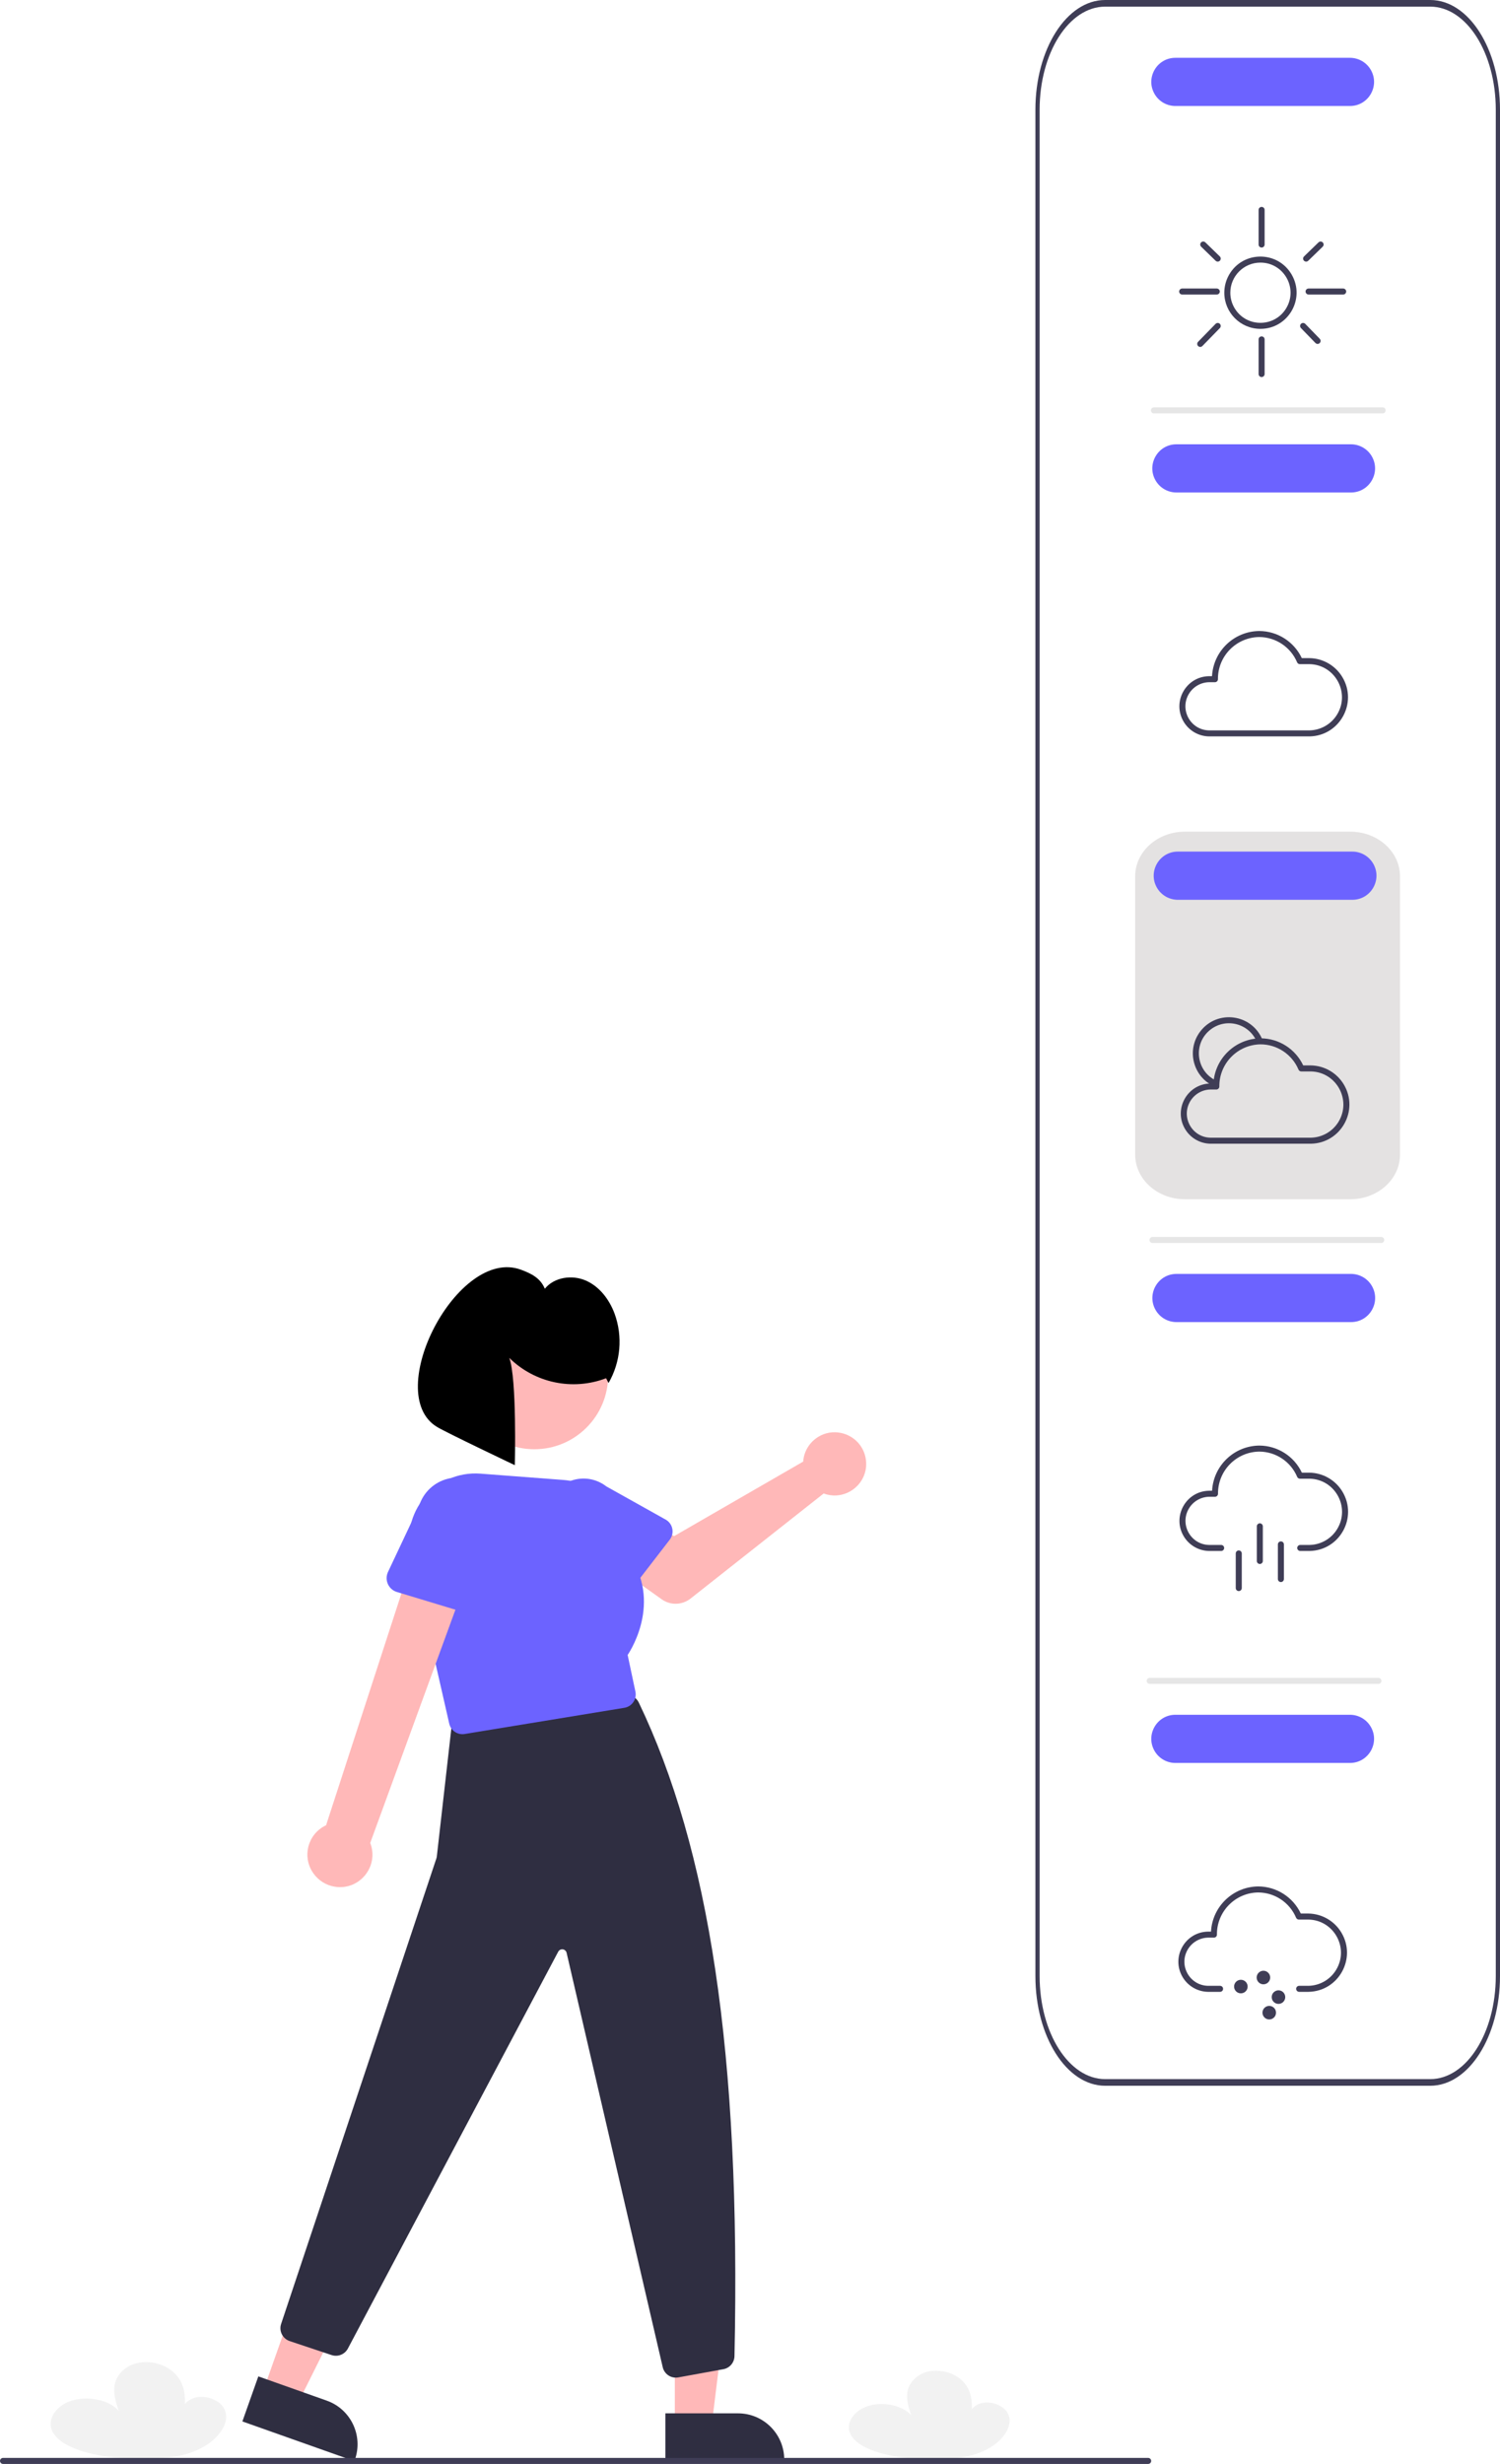 <?xml version="1.0" encoding="utf-8"?>
<svg viewBox="18.321 45.17 226.309 371.501" xmlns="http://www.w3.org/2000/svg">
  <path d="M 35.509 401.396 C 31.712 401.553 28.252 403.086 26.686 405.461 C 26.613 405.572 26.544 405.684 26.479 405.799 C 25.908 406.81 25.73 407.974 26.354 408.97 C 26.979 409.967 28.54 410.724 30.107 410.567 C 31.675 410.41 32.899 409.16 32.25 408.17 C 32.105 410.17 31.986 412.271 33.599 414.012 C 34.486 414.922 35.644 415.52 36.899 415.718 C 40.148 416.289 42.305 414.452 42.737 412.597 C 43.056 411.228 42.616 409.835 42.177 408.482 C 43.529 410.08 46.742 410.79 49.203 410.036 C 51.664 409.281 53.03 407.166 52.189 405.412 C 51.198 403.346 47.896 402.278 44.829 401.713 C 42.296 401.247 38.498 401.272 35.509 401.396 Z" fill="#f2f2f2" style="transform-origin: 39.2px 408.571px;" transform="matrix(-1, 0, 0, -1, 0, 0)"/>
  <path d="M 155.14 402.684 C 151.662 402.828 148.494 404.232 147.061 406.406 C 146.994 406.508 146.93 406.611 146.871 406.716 C 146.348 407.642 146.184 408.707 146.756 409.62 C 147.329 410.533 148.758 411.226 150.193 411.082 C 151.628 410.939 152.749 409.794 152.155 408.887 C 152.023 410.719 151.914 412.643 153.39 414.237 C 154.203 415.07 155.263 415.617 156.413 415.799 C 159.388 416.322 161.363 414.64 161.759 412.941 C 162.051 411.687 161.647 410.412 161.246 409.173 C 162.483 410.636 165.426 411.287 167.679 410.596 C 169.933 409.905 171.184 407.968 170.414 406.362 C 169.506 404.47 166.482 403.492 163.674 402.975 C 161.355 402.548 157.876 402.57 155.14 402.684 Z" fill="#f2f2f2" style="transform-origin: 158.519px 409.255px;" transform="matrix(-1, 0, 0, -1, 0, 0)"/>
  <path d="M 222.052 170.566 L 197.078 170.566 C 192.942 170.57 189.59 173.578 189.586 177.29 L 189.586 219.263 C 189.59 222.975 192.942 225.982 197.078 225.987 L 222.052 225.987 C 226.187 225.982 229.539 222.975 229.544 219.263 L 229.544 177.29 C 229.539 173.578 226.187 170.57 222.052 170.566 Z" style="fill: rgb(228, 226, 226); transform-origin: 209.565px 198.276px;" transform="matrix(-1, 0, 0, -1, 0, 0)"/>
  <polygon points="128.336 389.412 122.777 389.412 120.132 410.856 128.337 410.856 128.336 389.412" fill="#ffb8b8" style="transform-origin: 124.235px 400.134px;" transform="matrix(-1, 0, 0, -1, 0, 0)"/>
  <path d="M 136.641 409.041 L 118.714 409.042 L 118.714 409.269 C 118.714 413.122 121.838 416.246 125.692 416.246 L 136.641 416.246 L 136.641 409.041 Z" fill="#2f2e41" style="transform-origin: 127.677px 412.643px;" transform="matrix(-1, 0, 0, -1, 0, 0)"/>
  <polygon points="72.919 387.297 67.678 385.441 58.026 404.771 65.761 407.51 72.919 387.297" fill="#ffb8b8" style="transform-origin: 65.472px 396.476px;" transform="matrix(-1, 0, 0, -1, 0, -0)"/>
  <path d="M 72.266 409.455 L 55.368 403.47 L 55.292 403.684 C 54.006 407.317 55.907 411.304 59.54 412.591 L 69.861 416.246 L 72.266 409.455 Z" fill="#2f2e41" style="transform-origin: 63.578px 409.858px;" transform="matrix(-1, 0, 0, -1, -0, 0)"/>
  <path d="M 69.601 300.715 C 69.476 300.715 69.352 300.726 69.229 300.749 L 62.43 301.985 C 61.477 302.161 60.777 302.981 60.754 303.951 C 59.765 349.714 64.624 380.466 75.194 402.508 C 75.58 403.309 76.442 403.765 77.321 403.634 L 101.769 400.104 C 102.687 399.971 103.399 399.236 103.505 398.314 L 105.661 379.312 C 105.672 379.209 105.694 379.108 105.725 379.01 L 129.165 308.78 C 129.497 307.717 128.92 306.583 127.865 306.227 L 121.531 304.115 C 120.568 303.799 119.518 304.233 119.06 305.139 L 87.354 364.924 C 87.119 365.392 86.466 365.431 86.178 364.994 C 86.132 364.924 86.099 364.847 86.081 364.765 L 71.587 302.319 C 71.385 301.383 70.558 300.715 69.601 300.715 Z" fill="#2f2e41" style="transform-origin: 94.944px 352.186px;" transform="matrix(-1, 0, 0, -1, 0, -0)"/>
  <path d="M 119.634 283.3 C 119.69 283.055 119.726 282.806 119.743 282.556 L 139.223 271.318 L 143.958 274.043 L 149.006 267.435 L 141.092 261.795 C 139.779 260.859 138.006 260.902 136.74 261.901 L 116.652 277.748 C 113.216 276.476 109.691 279.401 110.307 283.013 C 110.924 286.625 115.219 288.216 118.039 285.876 C 118.837 285.214 119.397 284.309 119.634 283.3 Z" fill="#ffb8b8" style="transform-origin: 129.621px 274.049px;" transform="matrix(-1, 0, 0, -1, 0, 0)"/>
  <path d="M 100.722 278.71 C 100.84 279.291 101.206 279.792 101.724 280.082 L 110.664 285.08 C 114.117 287.746 119.161 285.674 119.743 281.35 C 120.012 279.355 119.202 277.366 117.614 276.127 L 110.487 268.725 C 109.622 267.828 108.162 267.908 107.401 268.895 L 101.105 277.054 C 100.742 277.524 100.602 278.128 100.722 278.71 Z" fill="#6c63ff" style="transform-origin: 110.237px 277.184px;" transform="matrix(-1, 0, 0, -1, 0, 0)"/>
  <circle cx="-98.935" cy="252.541" r="11.138" fill="#ffb8b8" style="" transform="matrix(-1, 0, 0, 1, 0, -1.7763568394002505e-15)"/>
  <path d="M 107.413 267.331 C 107.303 267.331 107.192 267.339 107.083 267.357 L 82.979 271.309 C 81.83 271.497 81.072 272.607 81.313 273.746 L 82.486 279.275 C 81.885 280.17 76.998 287.957 82.951 295.271 C 82.713 300.674 86.822 305.283 92.217 305.665 L 104.674 306.612 C 111.588 307.136 116.938 300.657 115.113 293.966 L 109.403 268.918 C 109.19 267.99 108.365 267.332 107.413 267.331 Z" fill="#6c63ff" style="transform-origin: 97.751px 286.986px;" transform="matrix(-1, 0, 0, -1, 0, 0)"/>
  <path d="M 88.311 280.293 C 90.052 282.776 89.125 286.23 86.375 287.508 L 72.651 329.703 L 64.697 325.929 L 79.714 284.844 C 78.355 281.327 81.313 277.658 85.038 278.24 C 86.365 278.447 87.548 279.189 88.311 280.293 Z" fill="#ffb8b8" style="transform-origin: 76.946px 303.941px;" transform="matrix(-1, 0, 0, -1, 0, 0)"/>
  <path d="M 91.865 271.23 L 81.305 268.039 C 80.028 267.654 78.706 268.492 78.512 269.812 L 76.909 280.693 C 75.582 285.17 79.6 289.405 84.141 288.316 C 86.238 287.812 87.911 286.233 88.534 284.168 L 93.21 274.252 C 93.778 273.046 93.143 271.615 91.865 271.23 Z" fill="#6c63ff" style="transform-origin: 85.035px 278.217px;" transform="matrix(-1, 0, 0, -1, 0, -0)"/>
  <path d="M 83.399 249.344 C 88.449 247.42 94.157 248.619 98.006 252.412 C 96.838 249.326 97.165 236.234 97.165 236.234 C 97.165 236.234 107.525 241.153 108.931 242.014 C 117.232 247.095 105.782 269.197 96.257 265.711 C 94.644 265.12 93.297 264.426 92.644 262.837 C 91.222 264.591 88.53 264.971 86.459 264.071 C 84.388 263.169 82.916 261.217 82.124 259.101 C 80.859 255.646 81.19 251.808 83.028 248.62 L 83.399 249.344 Z" style="transform-origin: 96.581px 251.158px;" transform="matrix(-1, 0, 0, -1, 0, 0)"/>
  <g transform="matrix(-1, 0, 0, 1, 912.678, 3.791)" style="">
    <path d="M 704.194 90.962 C 700 90.962 697.378 86.421 699.475 82.789 C 701.573 79.156 706.816 79.156 708.913 82.789 C 709.391 83.617 709.643 84.557 709.643 85.513 C 709.64 88.521 707.202 90.959 704.194 90.962 Z M 704.194 80.973 C 700.699 80.973 698.514 84.756 700.262 87.784 C 702.01 90.811 706.379 90.811 708.126 87.784 C 708.525 87.093 708.735 86.31 708.735 85.513 C 708.732 83.007 706.701 80.975 704.194 80.973 Z" fill="#3f3d56" style=""/>
    <path d="M 704.015 78.702 C 703.765 78.702 703.561 78.499 703.561 78.248 L 703.561 73.026 C 703.561 72.677 703.94 72.458 704.242 72.633 C 704.383 72.714 704.469 72.864 704.469 73.026 L 704.469 78.248 C 704.469 78.499 704.266 78.702 704.015 78.702 Z" fill="#3f3d56" style=""/>
    <path d="M 696.929 85.789 L 691.707 85.789 C 691.358 85.789 691.139 85.41 691.314 85.107 C 691.395 84.967 691.545 84.88 691.707 84.88 L 696.929 84.88 C 697.279 84.88 697.497 85.259 697.322 85.562 C 697.241 85.702 697.091 85.789 696.929 85.789 Z" fill="#3f3d56" style=""/>
    <path d="M 716 85.789 L 710.778 85.789 C 710.429 85.789 710.21 85.41 710.385 85.107 C 710.466 84.967 710.616 84.88 710.778 84.88 L 716 84.88 C 716.349 84.88 716.568 85.259 716.393 85.562 C 716.312 85.702 716.162 85.789 716 85.789 Z" fill="#3f3d56" style=""/>
    <path d="M 710.635 80.824 C 710.285 80.824 710.067 80.445 710.241 80.143 C 710.262 80.106 710.288 80.073 710.319 80.044 L 712.505 77.922 C 712.756 77.679 713.176 77.798 713.262 78.137 C 713.301 78.295 713.254 78.461 713.138 78.574 L 710.951 80.696 C 710.866 80.778 710.753 80.824 710.635 80.824 Z" fill="#3f3d56" style=""/>
    <path d="M 697.3 80.824 C 697.181 80.824 697.068 80.778 696.983 80.696 L 694.797 78.574 C 694.546 78.331 694.652 77.907 694.989 77.811 C 695.145 77.767 695.313 77.809 695.429 77.922 L 697.616 80.044 C 697.867 80.287 697.76 80.711 697.424 80.806 C 697.383 80.818 697.342 80.824 697.3 80.824 Z" fill="#3f3d56" style=""/>
    <path d="M 695.567 93.232 C 695.217 93.232 694.999 92.854 695.174 92.551 C 695.192 92.519 695.215 92.489 695.241 92.462 L 697.428 90.21 C 697.671 89.959 698.095 90.066 698.191 90.402 C 698.235 90.558 698.192 90.726 698.079 90.843 L 695.893 93.095 C 695.807 93.183 695.69 93.232 695.567 93.232 Z" fill="#3f3d56" style=""/>
    <path d="M 713.275 93.686 C 713.153 93.687 713.036 93.637 712.951 93.549 L 710.31 90.843 C 710.066 90.593 710.184 90.173 710.523 90.086 C 710.68 90.046 710.846 90.093 710.96 90.209 L 713.6 92.915 C 713.845 93.165 713.727 93.586 713.388 93.672 C 713.351 93.682 713.313 93.686 713.275 93.686 Z" fill="#3f3d56" style=""/>
    <path d="M 704.015 98.227 C 703.765 98.227 703.561 98.024 703.561 97.773 L 703.561 92.551 C 703.561 92.202 703.94 91.983 704.242 92.158 C 704.383 92.239 704.469 92.389 704.469 92.551 L 704.469 97.773 C 704.469 98.024 704.266 98.227 704.015 98.227 Z" fill="#3f3d56" style=""/>
    <path d="M 717.022 57.361 L 690.686 57.361 C 687.889 57.361 686.142 54.334 687.54 51.912 C 688.189 50.788 689.388 50.096 690.686 50.096 L 717.022 50.096 C 719.818 50.096 721.566 53.123 720.167 55.545 C 719.519 56.669 718.319 57.361 717.022 57.361 Z" fill="#6c63ff" style=""/>
    <path d="M 703.009 120.961 C 702.758 120.961 702.555 120.758 702.555 120.507 L 702.555 85.998 C 702.555 85.649 702.934 85.43 703.236 85.605 C 703.377 85.686 703.463 85.836 703.463 85.998 L 703.463 120.507 C 703.463 120.758 703.26 120.961 703.009 120.961 Z" fill="#e6e6e6" style="transform-origin: 703.009px 103.252px;" transform="matrix(0, 1, -1, 0, -0, -0)"/>
  </g>
  <g transform="matrix(-1, 0, 0, 1, 912.831, 4.367)" style="">
    <path d="M 712.102 151.836 L 696.944 151.836 C 692.4 151.76 689.643 146.792 691.982 142.896 C 693.031 141.148 694.906 140.065 696.944 140.031 L 698.103 140.031 C 699.277 137.545 701.774 135.955 704.523 135.944 C 708.323 135.979 711.443 138.96 711.65 142.755 L 712.102 142.755 C 715.597 142.813 717.719 146.633 715.922 149.631 C 715.115 150.977 713.671 151.811 712.102 151.836 Z M 696.944 140.939 C 693.099 141.016 690.779 145.226 692.769 148.518 C 693.655 149.984 695.231 150.894 696.944 150.928 L 712.102 150.928 C 714.898 150.871 716.583 147.807 715.135 145.414 C 714.49 144.35 713.346 143.689 712.102 143.663 L 711.21 143.663 C 710.959 143.663 710.756 143.46 710.756 143.209 C 710.786 139.734 707.998 136.891 704.523 136.852 C 702.028 136.865 699.782 138.365 698.813 140.664 C 698.741 140.831 698.577 140.939 698.396 140.939 L 696.944 140.939 Z" fill="#3f3d56" style=""/>
    <path d="M 717.022 115.057 L 690.686 115.057 C 687.89 115.057 686.142 112.03 687.54 109.608 C 688.189 108.484 689.388 107.792 690.686 107.792 L 717.022 107.792 C 719.818 107.792 721.566 110.819 720.168 113.241 C 719.519 114.365 718.32 115.057 717.022 115.057 Z" fill="#6c63ff" style=""/>
    <path d="M 703.584 181.796 C 703.333 181.796 703.13 181.593 703.13 181.342 L 703.13 146.833 C 703.13 146.484 703.509 146.265 703.811 146.44 C 703.952 146.521 704.038 146.671 704.038 146.833 L 704.038 181.342 C 704.038 181.593 703.835 181.796 703.584 181.796 Z" fill="#e6e6e6" style="transform-box: fill-box; transform-origin: 50% 50%;" transform="matrix(0, 1, -1, 0, 0, -0)"/>
  </g>
  <g transform="matrix(-1, 0, 0, 1, 913.042, 3.438)" style="">
    <path d="M 711.424 205.575 L 711.07 204.739 C 714.29 203.377 714.829 199.041 712.04 196.932 C 709.667 195.138 706.238 196.073 705.103 198.824 L 704.264 198.477 C 705.864 194.599 711.062 193.907 713.62 197.231 C 715.798 200.061 714.712 204.185 711.424 205.575 Z" fill="#3f3d56" style=""/>
    <path d="M 712.101 214.176 L 696.944 214.176 C 692.4 214.1 689.643 209.132 691.981 205.236 C 693.03 203.488 694.906 202.405 696.944 202.371 L 698.103 202.371 C 699.277 199.885 701.774 198.295 704.523 198.284 C 708.323 198.319 711.443 201.3 711.65 205.095 L 712.101 205.095 C 715.597 205.153 717.719 208.973 715.921 211.971 C 715.114 213.317 713.67 214.151 712.101 214.176 Z M 696.944 203.279 C 693.099 203.356 690.779 207.566 692.768 210.858 C 693.655 212.324 695.231 213.234 696.944 213.268 L 712.101 213.268 C 714.898 213.211 716.583 210.147 715.135 207.754 C 714.49 206.69 713.346 206.029 712.101 206.003 L 711.21 206.003 C 710.959 206.003 710.756 205.8 710.756 205.549 C 710.786 202.074 707.997 199.231 704.523 199.192 C 702.028 199.205 699.782 200.705 698.813 203.004 C 698.741 203.171 698.577 203.279 698.395 203.279 L 696.944 203.279 Z" fill="#3f3d56" style=""/>
    <path d="M 717.022 177.397 L 690.686 177.397 C 687.89 177.397 686.142 174.37 687.54 171.948 C 688.189 170.824 689.388 170.132 690.686 170.132 L 717.022 170.132 C 719.818 170.132 721.566 173.159 720.168 175.581 C 719.519 176.705 718.32 177.397 717.022 177.397 Z" fill="#6c63ff" style=""/>
    <path d="M 703.584 246.399 C 703.333 246.399 703.13 246.196 703.13 245.945 L 703.13 211.436 C 703.13 211.087 703.509 210.868 703.811 211.043 C 703.952 211.124 704.038 211.274 704.038 211.436 L 704.038 245.945 C 704.038 246.196 703.835 246.399 703.584 246.399 Z" fill="#e6e6e6" style="transform-origin: 703.584px 228.69px;" transform="matrix(0, 1, -1, 0, 0, -0)"/>
  </g>
  <g transform="matrix(-1, 0, 0, 1, 912.678, 3.791)" style="">
    <path d="M 712.102 341.698 L 710.279 341.698 C 709.929 341.698 709.711 341.32 709.886 341.017 C 709.967 340.877 710.117 340.79 710.279 340.79 L 712.102 340.79 C 714.898 340.732 716.583 337.669 715.135 335.276 C 714.49 334.211 713.346 333.551 712.102 333.525 L 711.21 333.525 C 710.959 333.525 710.756 333.322 710.756 333.071 C 710.786 329.596 707.998 326.752 704.523 326.714 C 702.028 326.727 699.782 328.227 698.813 330.526 C 698.741 330.692 698.577 330.8 698.396 330.801 L 696.944 330.801 C 693.099 330.878 690.779 335.088 692.769 338.379 C 693.655 339.846 695.231 340.756 696.944 340.79 L 698.352 340.79 C 698.701 340.79 698.92 341.168 698.745 341.471 C 698.664 341.612 698.514 341.698 698.352 341.698 L 696.944 341.698 C 692.4 341.621 689.643 336.654 691.982 332.757 C 693.03 331.01 694.906 329.927 696.944 329.892 L 698.103 329.892 C 699.277 327.407 701.774 325.817 704.523 325.806 C 708.323 325.841 711.443 328.822 711.65 332.617 L 712.102 332.617 C 715.597 332.674 717.719 336.494 715.922 339.493 C 715.115 340.838 713.67 341.672 712.102 341.698 Z" fill="#3f3d56" style=""/>
    <circle cx="703.741" cy="339.541" r="1.022" fill="#3f3d56" style=""/>
    <circle cx="707.145" cy="340.903" r="1.022" fill="#3f3d56" style=""/>
    <circle cx="701.47" cy="342.493" r="1.022" fill="#3f3d56" style=""/>
    <circle cx="702.863" cy="344.839" r="1.022" fill="#3f3d56" style=""/>
    <path d="M 717.022 307.189 L 690.686 307.189 C 687.89 307.189 686.142 304.162 687.54 301.74 C 688.189 300.616 689.388 299.924 690.686 299.924 L 717.022 299.924 C 719.818 299.924 721.566 302.951 720.168 305.373 C 719.519 306.497 718.32 307.189 717.022 307.189 Z" fill="#6c63ff" style=""/>
  </g>
  <path d="M 191.551 415.764 L 18.775 415.764 C 18.426 415.764 18.208 416.142 18.383 416.444 C 18.464 416.585 18.613 416.671 18.775 416.671 L 191.551 416.671 C 191.9 416.671 192.119 416.293 191.944 415.991 C 191.863 415.851 191.713 415.764 191.551 415.764 Z" fill="#3f3d56" style="transform-origin: 105.163px 416.217px;" transform="matrix(-1, 0, 0, -1, 0, 0)"/>
  <path d="M 350.298 237.458 L 68.868 237.458 C 59.745 237.453 52.352 232.749 52.343 226.944 L 52.343 177.877 C 52.352 172.072 59.745 167.368 68.868 167.363 L 350.298 167.363 C 359.421 167.368 366.814 172.072 366.823 177.877 L 366.823 226.944 C 366.814 232.749 359.421 237.453 350.298 237.458 Z M 365.822 177.877 C 365.811 172.425 358.867 168.007 350.298 168 L 68.868 168 C 60.299 168.007 53.355 172.425 53.344 177.877 L 53.344 226.944 C 53.355 232.396 60.299 236.814 68.868 236.821 L 350.298 236.821 C 358.867 236.814 365.811 232.396 365.822 226.944 L 365.822 177.877 Z" fill="#3f3d56" style="transform-origin: 209.583px 202.41px;" transform="matrix(0, 1, -1, 0, 0, 0)"/>
  <g transform="matrix(-1, 0, 0, 1, 912.841, 3.211)" style="">
    <path d="M 703.806 313.098 C 703.555 313.098 703.352 312.895 703.352 312.644 L 703.352 278.135 C 703.352 277.786 703.731 277.567 704.033 277.742 C 704.174 277.823 704.26 277.973 704.26 278.135 L 704.26 312.644 C 704.26 312.895 704.057 313.098 703.806 313.098 Z" fill="#e6e6e6" style="transform-origin: 703.806px 295.389px;" transform="matrix(0, 1, -1, 0, -0, 0)"/>
    <path d="M 712.101 275.807 L 710.278 275.807 C 709.929 275.807 709.71 275.429 709.885 275.126 C 709.966 274.986 710.116 274.899 710.278 274.899 L 712.101 274.899 C 714.897 274.841 716.582 271.778 715.134 269.385 C 714.49 268.32 713.345 267.66 712.101 267.634 L 711.209 267.634 C 710.959 267.634 710.755 267.431 710.755 267.18 C 710.785 263.705 707.997 260.861 704.522 260.823 C 702.028 260.836 699.781 262.336 698.812 264.635 C 698.741 264.801 698.577 264.909 698.395 264.91 L 696.943 264.91 C 693.098 264.987 690.779 269.197 692.768 272.488 C 693.654 273.955 695.23 274.865 696.943 274.899 L 698.351 274.899 C 698.701 274.899 698.919 275.277 698.744 275.58 C 698.663 275.721 698.513 275.807 698.351 275.807 L 696.943 275.807 C 692.399 275.73 689.642 270.763 691.981 266.866 C 693.03 265.119 694.906 264.036 696.943 264.001 L 698.103 264.001 C 699.276 261.516 701.774 259.926 704.522 259.915 C 708.323 259.95 711.442 262.931 711.65 266.726 L 712.101 266.726 C 715.596 266.783 717.719 270.603 715.921 273.602 C 715.114 274.947 713.67 275.781 712.101 275.807 Z" fill="#3f3d56" style=""/>
    <path d="M 704.447 277.767 C 704.196 277.767 703.993 277.564 703.993 277.313 L 703.993 272.091 C 703.993 271.742 704.371 271.523 704.674 271.698 C 704.814 271.779 704.901 271.929 704.901 272.091 L 704.901 277.313 C 704.901 277.564 704.698 277.767 704.447 277.767 Z" fill="#3f3d56" style=""/>
    <path d="M 701.268 280.492 C 701.018 280.492 700.814 280.288 700.814 280.038 L 700.814 274.816 C 700.814 274.466 701.193 274.248 701.496 274.423 C 701.636 274.504 701.723 274.654 701.723 274.816 L 701.723 280.038 C 701.723 280.288 701.519 280.492 701.268 280.492 Z" fill="#3f3d56" style=""/>
    <path d="M 707.625 281.854 C 707.375 281.854 707.171 281.651 707.171 281.4 L 707.171 276.178 C 707.171 275.829 707.55 275.61 707.852 275.785 C 707.993 275.866 708.08 276.016 708.08 276.178 L 708.08 281.4 C 708.079 281.651 707.876 281.854 707.625 281.854 Z" fill="#3f3d56" style=""/>
    <path d="M 717.021 241.298 L 690.685 241.298 C 687.889 241.298 686.141 238.271 687.54 235.849 C 688.189 234.725 689.388 234.033 690.685 234.033 L 717.021 234.033 C 719.818 234.033 721.565 237.06 720.167 239.482 C 719.518 240.606 718.319 241.298 717.021 241.298 Z" fill="#6c63ff" style=""/>
  </g>
</svg>